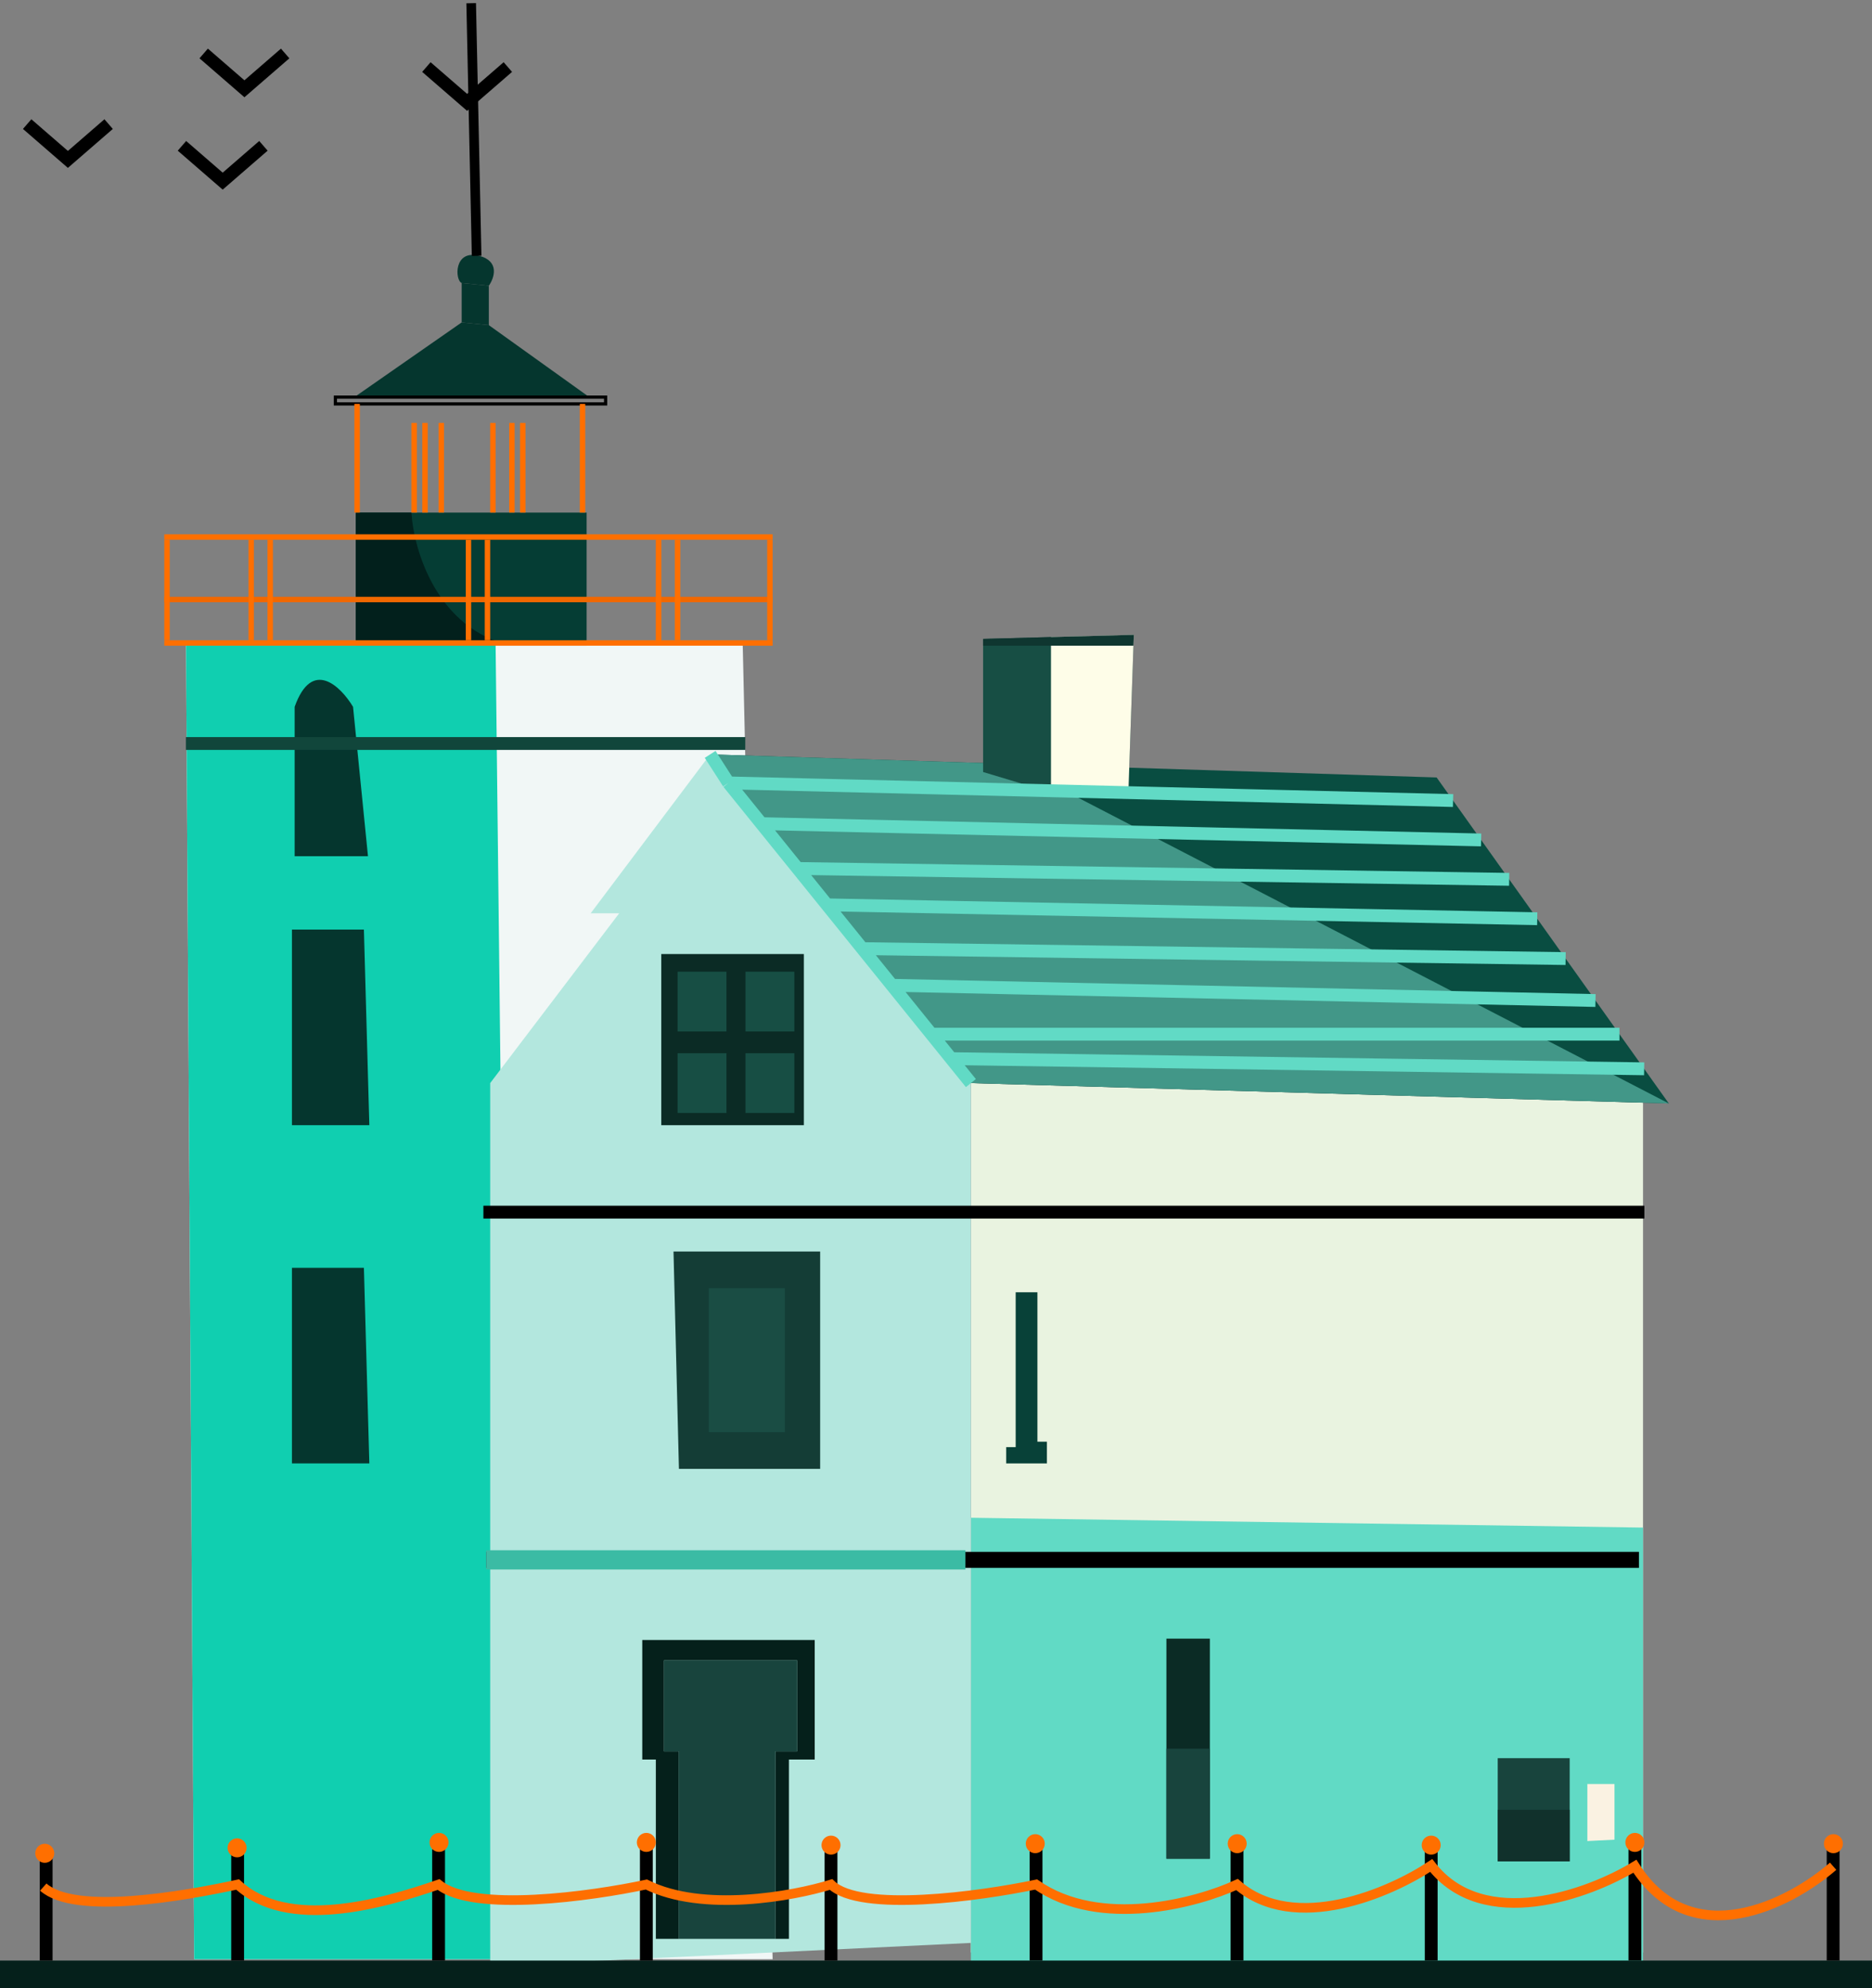 <svg width="584" height="620" viewBox="0 0 584 620" fill="none" xmlns="http://www.w3.org/2000/svg">
<rect x="0" y="0" width="584" height="620" fill="#808080" stroke="none"/>
<path d="M241.032 610.998L231.713 201.367L58.033 201.367L60.574 610.998H241.032Z" fill="#f1f7f6"/>
<path d="M302.879 608.881V337.77L512.566 343.89V608.881H302.879Z" fill="#e9f3e0"/>
<path d="M58.033 201.367L60.575 610.998H159.276L154.616 201.367H58.033Z" fill="#10cfb0"/>
<path d="M182.997 159.855H110.983V201.369H182.997V159.855Z" fill="#053d34"/>
<path d="M110.983 159.855V201.369H159.698C136.315 196.285 129.057 171.575 128.351 159.855H110.983Z" fill="#02201c"/>
<path d="M152.498 89.111L144.026 88.264C141.908 87.417 141.484 77.674 149.533 79.792C155.971 81.486 154.192 86.711 152.498 89.111Z" fill="#05362e"/>
<path d="M152.498 89.112L144.026 88.265V100.549L152.498 101.397V89.112Z" fill="#05362e"/>
<path d="M144.025 100.548L152.497 101.396L183.845 123.847H110.56L144.025 100.548Z" fill="#05362e"/>
<path d="M323.636 403.007H316.859V451.298H313.893V456.381H326.602V449.604H323.636V403.007Z" fill="#084138"/>
<path d="M512.566 612.269H302.879V473.325L512.566 476.385V612.269Z" fill="#61dac5"/>
<path d="M448.177 242.458L221.546 235.257L302.879 337.77L520.614 344.124L448.177 242.458Z" fill="#094d41"/>
<path d="M302.879 337.77L520.614 344.124L316.011 238.258L221.546 235.257L302.879 337.77Z" fill="#429788"/>
<path d="M221.546 235.257L302.879 337.77V605.915L152.921 613.117V476.291V337.77L193.164 284.819H184.268L221.546 235.257Z" fill="#b3e7de"/>
<path d="M250.776 297.527H206.297V350.902H250.776V297.527Z" fill="#0b2b25"/>
<rect x="211.38" y="303.033" width="15.25" height="18.639" fill="#174e44"/>
<rect x="232.56" y="303.033" width="15.25" height="18.639" fill="#174e44"/>
<rect x="232.56" y="328.451" width="15.25" height="18.639" fill="#174e44"/>
<path d="M110.562 123.846H183.846H188.929V125.964H104.631V123.846H110.562Z" stroke="black"/>
<path d="M150.804 378.012H303.727H512.99" stroke="black" stroke-width="4"/>
<path d="M151.652 486.457H301.186H511.297" stroke="black" stroke-width="5"/>
<path d="M151.652 486.457H301.186" stroke="#3bbba4" stroke-width="6"/>
<rect x="211.38" y="328.451" width="15.25" height="18.639" fill="#174e44"/>
<path d="M113.525 289.901H91.074V350.901H115.22L113.525 289.901Z" fill="#05362e"/>
<path d="M113.525 395.381H91.074V456.381H115.22L113.525 395.381Z" fill="#05362e"/>
<path d="M114.797 267.027H91.922V220.43C97.345 205.18 106.325 214.076 110.138 220.43L114.797 267.027Z" fill="#05362e"/>
<path d="M352.019 247.118H327.873L306.693 240.763V201.368V199.25L327.873 198.677L353.714 197.979L353.597 201.368L352.019 247.118Z" fill="#174e44"/>
<path d="M352.019 247.118H327.874V201.368V198.677L353.714 197.979L353.597 201.368L352.019 247.118Z" fill="#fefde8"/>
<path d="M306.693 199.25L327.873 198.677L353.714 197.979L353.597 201.368H327.873H306.693V199.25Z" fill="#0f3630"/>
<rect x="180.881" y="125.966" width="1.694" height="33.889" fill="#ff6f00"/>
<rect x="241.032" y="166.632" width="1.694" height="189.777" transform="rotate(90 241.032 166.632)" fill="#ff6f00"/>
<rect x="241.032" y="199.673" width="1.694" height="189.777" transform="rotate(90 241.032 199.673)" fill="#ff6f00"/>
<path d="M58.001 231.867H155.855H232.501" stroke="#11463b" stroke-width="4"/>
<rect x="241.032" y="186.118" width="1.694" height="189.777" transform="rotate(90 241.032 186.118)" fill="#f06800"/>
<rect x="110.56" y="125.966" width="1.694" height="33.889" fill="#ff6f00"/>
<rect x="128.352" y="131.895" width="1.694" height="27.958" fill="#ff6f00"/>
<rect x="131.741" y="131.895" width="1.694" height="27.958" fill="#ff6f00"/>
<rect x="136.824" y="131.895" width="1.694" height="27.958" fill="#ff6f00"/>
<path d="M221.546 235.257L227.259 244.153M302.879 337.77L296.72 330.145M227.259 244.153L453.308 249.66M227.259 244.153L237.524 256.861M237.524 256.861L462.061 261.944M237.524 256.861L248.816 270.84M248.816 270.84L470.813 274.229M248.816 270.84L257.976 282.18M257.976 282.18L479.566 286.514M257.976 282.18L269.004 295.833M269.004 295.833L488.42 298.939M269.004 295.833L278.243 307.27M278.243 307.27L497.739 312.019M278.243 307.27L290.561 322.52M290.561 322.52H505.221M290.561 322.52L296.72 330.145M296.72 330.145L512.918 333.322" stroke="#61dac5" stroke-width="4"/>
<rect x="83.451" y="168.327" width="1.694" height="31.347" fill="#ff6f00"/>
<rect x="51.256" y="168.327" width="1.694" height="31.347" fill="#ff6f00"/>
<rect x="239.338" y="168.327" width="1.694" height="31.347" fill="#ff6f00"/>
<path d="M377.436 511.026H363.88V579.651H377.436V511.026Z" fill="#0b2b25"/>
<path d="M363.88 579.651H377.436V545.339H363.88V579.651Z" fill="#18443d"/>
<path d="M489.691 548.304H467.24V580.499H489.691V548.304Z" fill="#18443d"/>
<path d="M148.687 79.791L146.992 1" stroke="black" stroke-width="3"/>
<rect x="210.534" y="168.327" width="1.694" height="31.347" fill="#ff6f00"/>
<rect x="151.227" y="168.327" width="1.694" height="31.347" fill="#ff6f00"/>
<rect x="77.519" y="168.327" width="1.694" height="31.347" fill="#ff6f00"/>
<rect x="204.602" y="168.327" width="1.694" height="31.347" fill="#ff6f00"/>
<rect x="204.602" y="168.327" width="1.694" height="31.347" fill="#ff6f00"/>
<rect x="145.298" y="168.327" width="1.694" height="31.347" fill="#ff6f00"/>
<rect x="158.853" y="131.895" width="1.694" height="27.958" fill="#ff6f00"/>
<rect x="162.241" y="131.895" width="1.694" height="27.958" fill="#ff6f00"/>
<rect x="152.921" y="131.895" width="1.694" height="27.958" fill="#ff6f00"/>
<path d="M467.24 580.499H489.691V564.402H467.24V580.499Z" fill="#11312c"/>
<path d="M503.67 556.353H495.198V574.145L503.67 573.721V556.353Z" fill="#faf2e2"/>
<path d="M200.365 511.449V548.727H204.601V604.643H211.803V546.185H207.143V517.803H248.657V546.185H241.879V604.643H246.115V548.727H254.164V511.449H200.365Z" fill="#05201b"/>
<path d="M241.881 546.186V604.644H211.805V546.186H207.145V517.804H248.659V546.186H241.881Z" fill="#18443d"/>
<path d="M584 611.421H0V620H584V611.421Z" fill="#05201b"/>
<path d="M571.873 611.422V576.686M510.026 576.686V611.422M446.485 576.686V611.422M385.909 576.686V611.422M323.214 576.686V611.422M259.249 576.686V611.422M201.638 576.686V611.422M136.826 576.686V611.422M74.132 576.686V611.422M14.403 576.686V611.422" stroke="black" stroke-width="4"/>
<path d="M571.873 582C558.6 593.579 527.648 609.789 510.026 582C495.623 590.755 462.751 602.78 446.485 581.769C433.776 590.241 403.869 603.288 385.908 587.699C373.341 593.489 343.209 601.594 323.214 587.699C305.705 591.371 268.399 596.511 259.249 587.699C247.388 591.371 219.26 596.511 201.638 587.699C184.553 591.371 147.67 596.511 136.826 587.699C118.752 593.912 89.806 602.102 74.132 587.699C57.081 591.371 23.369 597.311 13.5 588.5" stroke="#ff6f00" stroke-width="3"/>
<circle cx="571.965" cy="574.965" r="2.965" fill="#ff6f00"/>
<circle cx="510.026" cy="574.568" r="2.965" fill="#ff6f00"/>
<circle cx="446.484" cy="575.416" r="2.965" fill="#ff6f00"/>
<circle cx="385.965" cy="574.965" r="2.965" fill="#ff6f00"/>
<circle cx="322.965" cy="574.965" r="2.965" fill="#ff6f00"/>
<circle cx="259.249" cy="575.416" r="2.965" fill="#ff6f00"/>
<circle cx="201.638" cy="574.568" r="2.965" fill="#ff6f00"/>
<circle cx="136.965" cy="574.568" r="2.965" fill="#ff6f00"/>
<circle cx="73.965" cy="576.262" r="2.965" fill="#ff6f00"/>
<circle cx="13.965" cy="577.965" r="2.965" fill="#ff6f00"/>
<path d="M56.764 45.479L69.472 56.493L82.18 45.479" stroke="black" stroke-width="4"/>
<path d="M8.472 38.702L21.18 49.715L33.888 38.702" stroke="black" stroke-width="4"/>
<path d="M63.541 16.675L76.25 27.689L88.958 16.675" stroke="black" stroke-width="4"/>
<path d="M133.014 20.91L145.722 31.924L158.431 20.91" stroke="black" stroke-width="4"/>
<path d="M255.86 390.298H210.11L211.805 458.076H255.86V390.298Z" fill="#143d36"/>
<path d="M244.847 401.736H221.125V446.638H244.847V401.736Z" fill="#1a4d44"/>
</svg>

